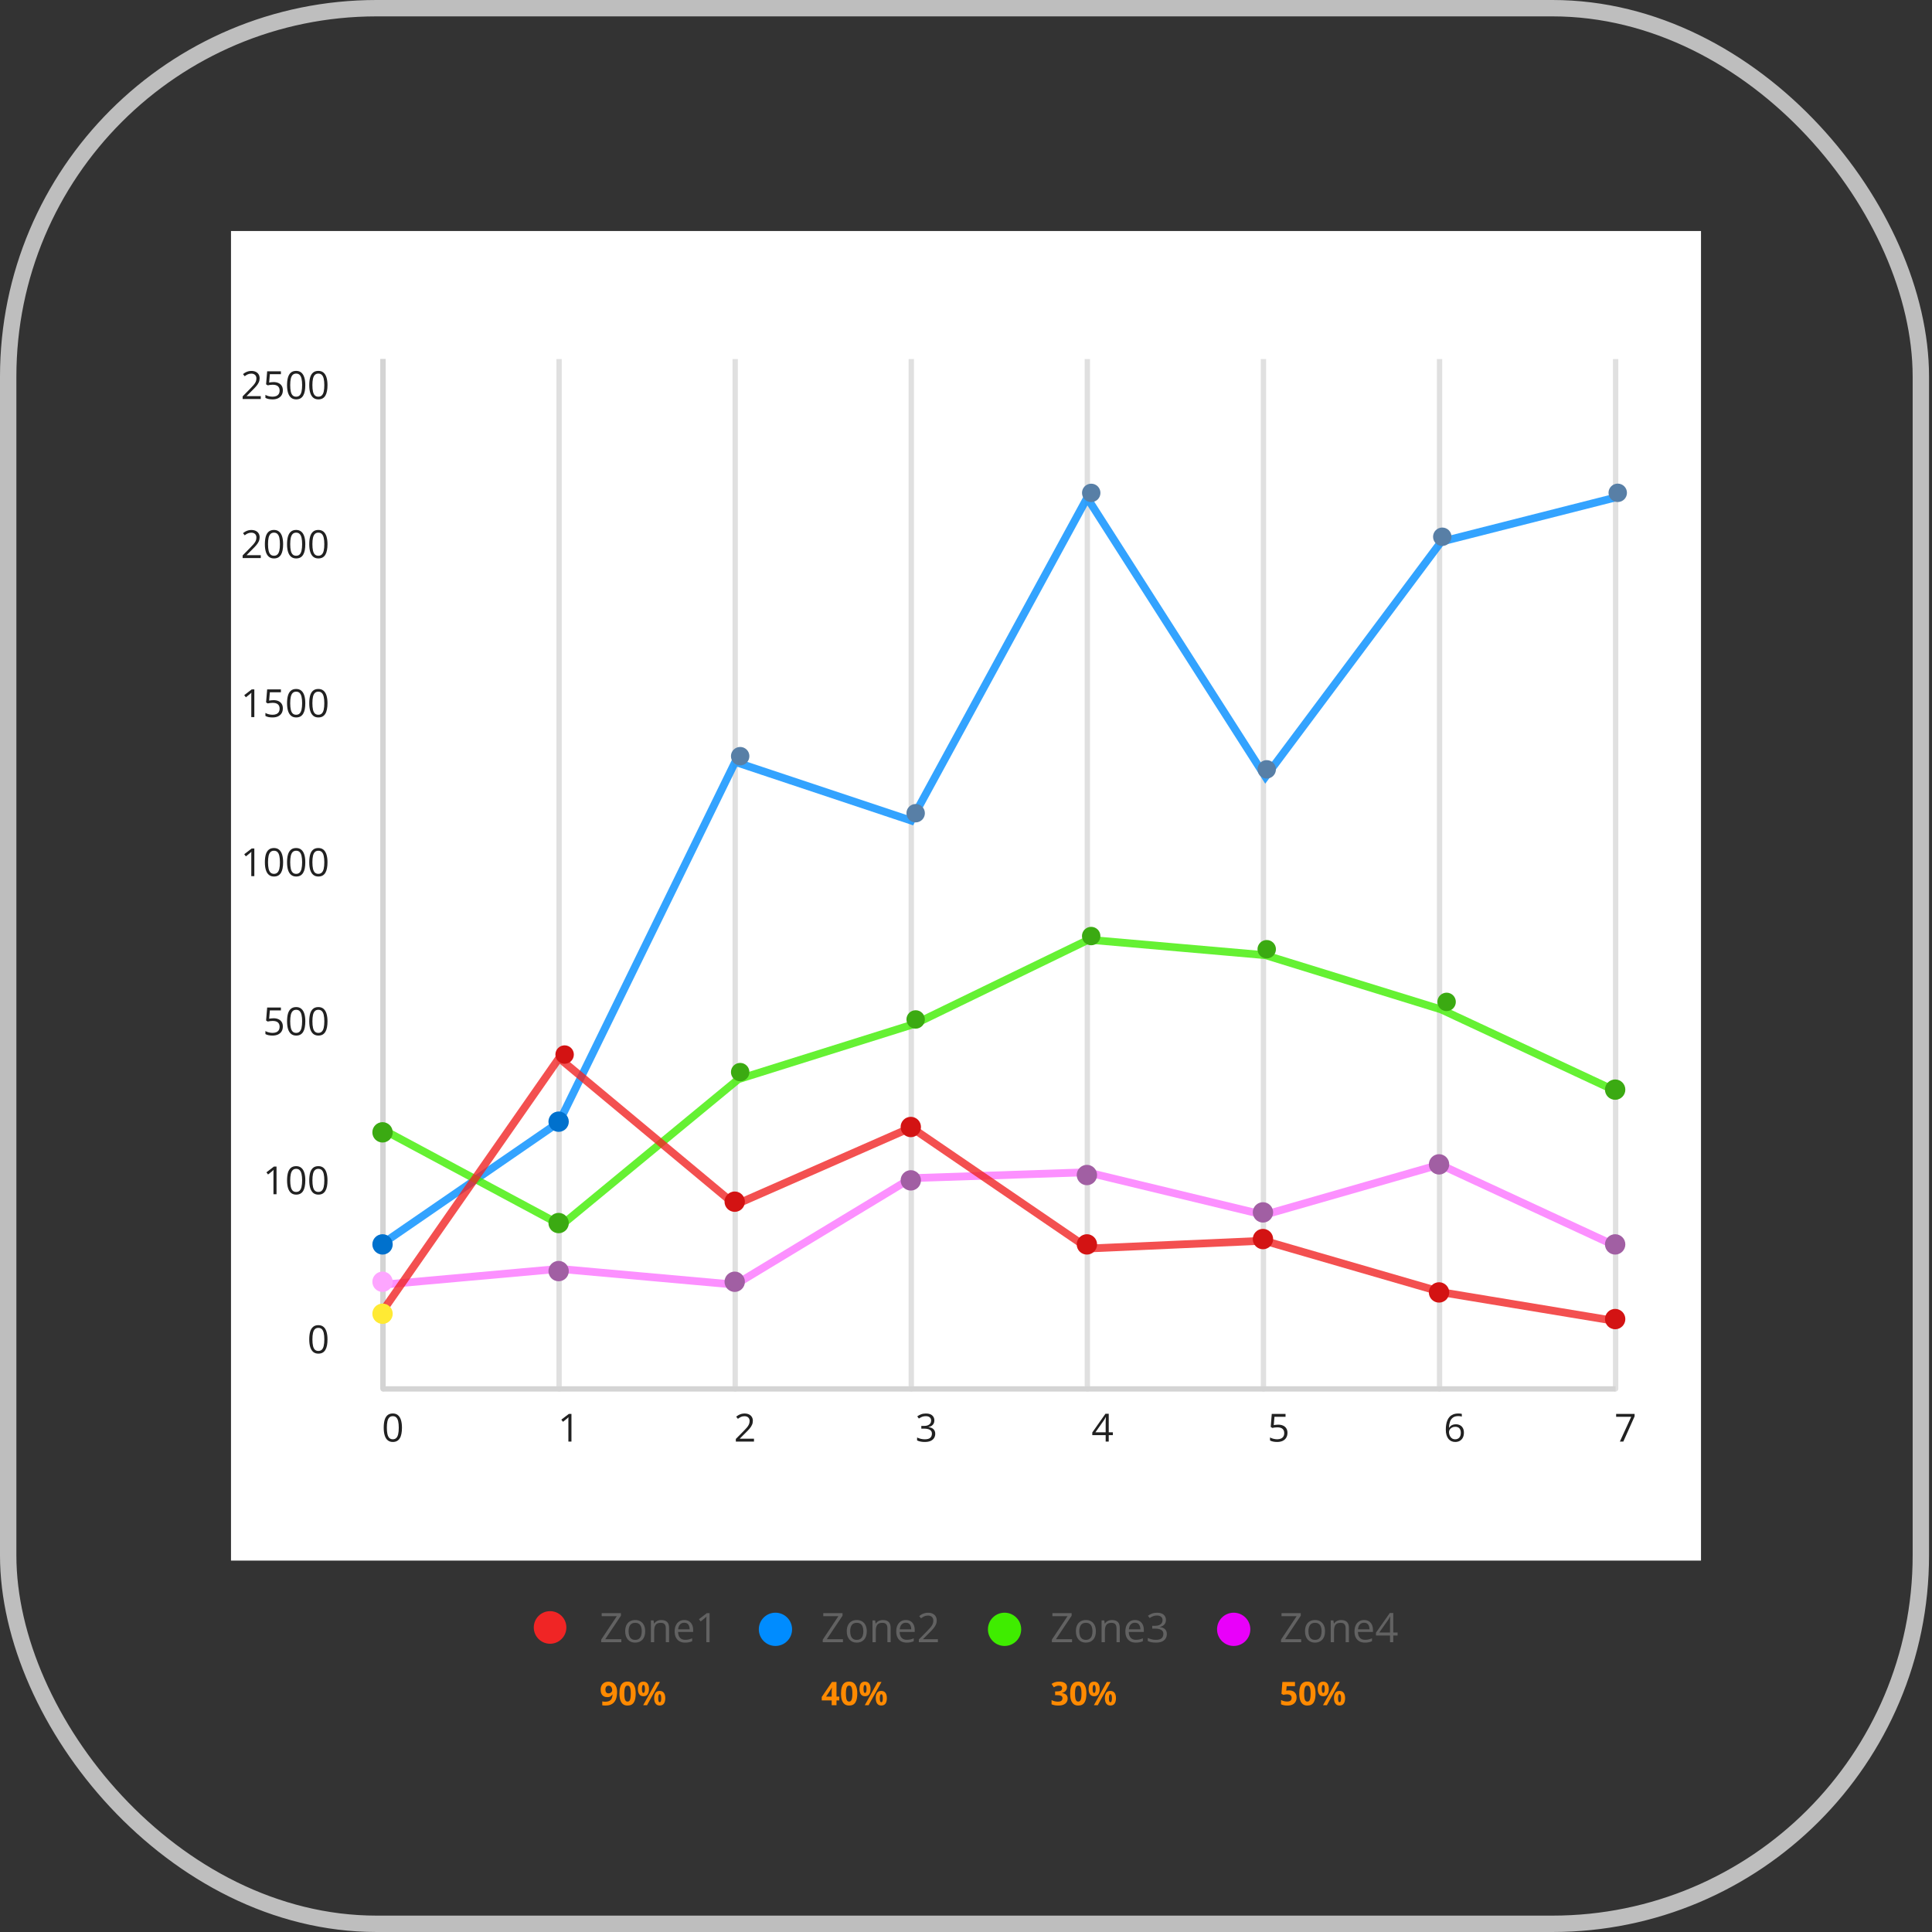 <svg width="92" height="92" viewBox="0 0 92 92" fill="none" xmlns="http://www.w3.org/2000/svg">
<rect x="0" y="0" width="92" height="92" fill="#333333" stroke="none"/>
<rect x="0.39" y="0.39" width="91.079" height="91.22" rx="17.542" stroke="#BEBEBE" stroke-width="0.78"/>
<g clip-path="url(#clip0_7626_138455)">
<rect width="70" height="63.313" transform="translate(11 11)" fill="white"/>
<path d="M18.238 17.098V66.138" stroke="#E0E0E0" stroke-width="0.254"/>
<path d="M26.496 66.138C26.496 66.208 26.553 66.265 26.623 66.265C26.693 66.265 26.75 66.208 26.75 66.138H26.496ZM26.623 17.098H26.496V66.138H26.623H26.75V17.098H26.623Z" fill="#E0E0E0"/>
<path d="M34.882 66.138C34.882 66.208 34.939 66.265 35.009 66.265C35.079 66.265 35.136 66.208 35.136 66.138H34.882ZM35.009 17.098H34.882V66.138H35.009H35.136V17.098H35.009Z" fill="#E0E0E0"/>
<path d="M43.267 66.138C43.267 66.208 43.323 66.265 43.394 66.265C43.464 66.265 43.521 66.208 43.521 66.138H43.267ZM43.394 17.098H43.267V66.138H43.394H43.521V17.098H43.394Z" fill="#E0E0E0"/>
<path d="M51.652 66.138C51.652 66.208 51.709 66.265 51.779 66.265C51.849 66.265 51.906 66.208 51.906 66.138H51.652ZM51.779 17.098H51.652V66.138H51.779H51.906V17.098H51.779Z" fill="#E0E0E0"/>
<path d="M60.037 66.138C60.037 66.208 60.094 66.265 60.164 66.265C60.234 66.265 60.291 66.208 60.291 66.138H60.037ZM60.164 17.098H60.037V66.138H60.164H60.291V17.098H60.164Z" fill="#E0E0E0"/>
<path d="M68.423 66.138C68.423 66.208 68.48 66.265 68.55 66.265C68.62 66.265 68.677 66.208 68.677 66.138H68.423ZM68.55 17.098H68.423V66.138H68.55H68.677V17.098H68.55Z" fill="#E0E0E0"/>
<path d="M76.808 66.138C76.808 66.208 76.864 66.265 76.935 66.265C77.005 66.265 77.062 66.208 77.062 66.138H76.808ZM76.935 17.098H76.808V66.138H76.935H77.062V17.098H76.935Z" fill="#E0E0E0"/>
<path d="M12.418 19H11.554V18.875L11.907 18.517C11.972 18.451 12.027 18.392 12.072 18.34C12.117 18.288 12.151 18.238 12.175 18.188C12.198 18.137 12.21 18.082 12.21 18.022C12.21 17.947 12.188 17.891 12.143 17.852C12.099 17.812 12.041 17.792 11.969 17.792C11.906 17.792 11.85 17.803 11.801 17.825C11.753 17.846 11.703 17.877 11.652 17.916L11.572 17.816C11.606 17.786 11.644 17.76 11.685 17.737C11.727 17.714 11.771 17.696 11.818 17.683C11.865 17.67 11.916 17.663 11.969 17.663C12.05 17.663 12.12 17.677 12.179 17.706C12.238 17.734 12.283 17.774 12.315 17.826C12.348 17.879 12.364 17.941 12.364 18.013C12.364 18.083 12.35 18.148 12.322 18.208C12.295 18.267 12.256 18.326 12.206 18.385C12.156 18.444 12.098 18.505 12.031 18.571L11.745 18.857V18.863H12.418V19ZM13.027 18.194C13.117 18.194 13.195 18.209 13.261 18.24C13.327 18.27 13.378 18.314 13.414 18.372C13.451 18.429 13.469 18.499 13.469 18.582C13.469 18.672 13.45 18.75 13.411 18.815C13.371 18.88 13.315 18.93 13.242 18.966C13.169 19.001 13.081 19.018 12.979 19.018C12.91 19.018 12.847 19.012 12.788 19C12.729 18.988 12.679 18.97 12.639 18.946V18.803C12.683 18.83 12.736 18.851 12.798 18.867C12.861 18.882 12.922 18.89 12.98 18.89C13.047 18.89 13.105 18.88 13.155 18.858C13.206 18.837 13.245 18.804 13.273 18.761C13.301 18.717 13.315 18.662 13.315 18.596C13.315 18.508 13.288 18.441 13.234 18.393C13.18 18.345 13.096 18.321 12.98 18.321C12.942 18.321 12.902 18.324 12.857 18.33C12.813 18.336 12.776 18.343 12.747 18.35L12.671 18.3L12.722 17.682H13.377V17.819H12.85L12.816 18.217C12.839 18.212 12.869 18.207 12.905 18.202C12.941 18.197 12.982 18.194 13.027 18.194ZM14.538 18.339C14.538 18.446 14.53 18.542 14.514 18.626C14.498 18.71 14.472 18.781 14.437 18.84C14.402 18.898 14.357 18.942 14.302 18.973C14.247 19.003 14.18 19.018 14.103 19.018C14.005 19.018 13.924 18.991 13.86 18.938C13.796 18.884 13.748 18.807 13.716 18.706C13.685 18.605 13.669 18.482 13.669 18.339C13.669 18.199 13.683 18.078 13.712 17.977C13.741 17.875 13.787 17.797 13.851 17.743C13.914 17.689 13.998 17.661 14.103 17.661C14.202 17.661 14.284 17.688 14.348 17.742C14.412 17.796 14.46 17.873 14.491 17.975C14.523 18.076 14.538 18.197 14.538 18.339ZM13.82 18.339C13.82 18.462 13.829 18.564 13.848 18.646C13.866 18.727 13.896 18.789 13.938 18.83C13.98 18.87 14.035 18.89 14.103 18.89C14.171 18.89 14.226 18.87 14.267 18.83C14.309 18.789 14.339 18.728 14.358 18.647C14.377 18.565 14.387 18.462 14.387 18.339C14.387 18.218 14.377 18.117 14.359 18.036C14.34 17.955 14.31 17.893 14.269 17.852C14.227 17.811 14.172 17.79 14.103 17.79C14.034 17.79 13.979 17.811 13.937 17.852C13.896 17.893 13.866 17.955 13.847 18.036C13.829 18.117 13.82 18.218 13.82 18.339ZM15.595 18.339C15.595 18.446 15.587 18.542 15.57 18.626C15.554 18.71 15.529 18.781 15.494 18.84C15.459 18.898 15.414 18.942 15.359 18.973C15.303 19.003 15.237 19.018 15.159 19.018C15.061 19.018 14.98 18.991 14.916 18.938C14.852 18.884 14.805 18.807 14.773 18.706C14.741 18.605 14.726 18.482 14.726 18.339C14.726 18.199 14.74 18.078 14.768 17.977C14.797 17.875 14.843 17.797 14.907 17.743C14.971 17.689 15.055 17.661 15.159 17.661C15.259 17.661 15.34 17.688 15.405 17.742C15.469 17.796 15.517 17.873 15.548 17.975C15.579 18.076 15.595 18.197 15.595 18.339ZM14.876 18.339C14.876 18.462 14.886 18.564 14.904 18.646C14.923 18.727 14.953 18.789 14.994 18.83C15.037 18.87 15.091 18.89 15.159 18.89C15.227 18.89 15.282 18.87 15.323 18.83C15.366 18.789 15.396 18.728 15.415 18.647C15.434 18.565 15.443 18.462 15.443 18.339C15.443 18.218 15.434 18.117 15.415 18.036C15.397 17.955 15.367 17.893 15.325 17.852C15.284 17.811 15.229 17.79 15.159 17.79C15.09 17.79 15.035 17.811 14.993 17.852C14.952 17.893 14.922 17.955 14.903 18.036C14.885 18.117 14.876 18.218 14.876 18.339Z" fill="#212121"/>
<path d="M12.418 26.574H11.554V26.449L11.907 26.091C11.972 26.025 12.027 25.966 12.072 25.914C12.117 25.863 12.151 25.812 12.175 25.762C12.198 25.712 12.21 25.656 12.21 25.596C12.21 25.522 12.188 25.465 12.143 25.426C12.099 25.386 12.041 25.366 11.969 25.366C11.906 25.366 11.85 25.377 11.801 25.399C11.753 25.42 11.703 25.451 11.652 25.491L11.572 25.39C11.606 25.36 11.644 25.334 11.685 25.311C11.727 25.288 11.771 25.27 11.818 25.257C11.865 25.244 11.916 25.237 11.969 25.237C12.05 25.237 12.12 25.252 12.179 25.28C12.238 25.308 12.283 25.348 12.315 25.401C12.348 25.453 12.364 25.515 12.364 25.587C12.364 25.657 12.35 25.722 12.322 25.782C12.295 25.841 12.256 25.901 12.206 25.959C12.156 26.018 12.098 26.08 12.031 26.145L11.745 26.431V26.437H12.418V26.574ZM13.482 25.913C13.482 26.02 13.474 26.116 13.457 26.2C13.441 26.284 13.416 26.355 13.381 26.414C13.346 26.472 13.301 26.517 13.246 26.547C13.19 26.577 13.124 26.592 13.046 26.592C12.948 26.592 12.867 26.566 12.803 26.512C12.739 26.459 12.691 26.381 12.66 26.28C12.628 26.179 12.613 26.056 12.613 25.913C12.613 25.773 12.627 25.652 12.655 25.551C12.684 25.45 12.73 25.372 12.794 25.318C12.858 25.263 12.942 25.235 13.046 25.235C13.146 25.235 13.227 25.263 13.291 25.317C13.356 25.37 13.404 25.448 13.435 25.549C13.466 25.65 13.482 25.772 13.482 25.913ZM12.763 25.913C12.763 26.036 12.773 26.138 12.791 26.22C12.81 26.302 12.84 26.363 12.881 26.404C12.923 26.444 12.978 26.464 13.046 26.464C13.114 26.464 13.169 26.444 13.21 26.404C13.252 26.364 13.283 26.303 13.302 26.221C13.321 26.139 13.33 26.037 13.33 25.913C13.33 25.793 13.321 25.692 13.302 25.61C13.284 25.529 13.254 25.468 13.212 25.427C13.171 25.385 13.116 25.364 13.046 25.364C12.977 25.364 12.922 25.385 12.88 25.427C12.839 25.468 12.809 25.529 12.79 25.61C12.772 25.692 12.763 25.793 12.763 25.913ZM14.538 25.913C14.538 26.02 14.53 26.116 14.514 26.2C14.498 26.284 14.472 26.355 14.437 26.414C14.402 26.472 14.357 26.517 14.302 26.547C14.247 26.577 14.18 26.592 14.103 26.592C14.005 26.592 13.924 26.566 13.86 26.512C13.796 26.459 13.748 26.381 13.716 26.28C13.685 26.179 13.669 26.056 13.669 25.913C13.669 25.773 13.683 25.652 13.712 25.551C13.741 25.45 13.787 25.372 13.851 25.318C13.914 25.263 13.998 25.235 14.103 25.235C14.202 25.235 14.284 25.263 14.348 25.317C14.412 25.37 14.46 25.448 14.491 25.549C14.523 25.65 14.538 25.772 14.538 25.913ZM13.82 25.913C13.82 26.036 13.829 26.138 13.848 26.22C13.866 26.302 13.896 26.363 13.938 26.404C13.98 26.444 14.035 26.464 14.103 26.464C14.171 26.464 14.226 26.444 14.267 26.404C14.309 26.364 14.339 26.303 14.358 26.221C14.377 26.139 14.387 26.037 14.387 25.913C14.387 25.793 14.377 25.692 14.359 25.61C14.34 25.529 14.31 25.468 14.269 25.427C14.227 25.385 14.172 25.364 14.103 25.364C14.034 25.364 13.979 25.385 13.937 25.427C13.896 25.468 13.866 25.529 13.847 25.61C13.829 25.692 13.82 25.793 13.82 25.913ZM15.595 25.913C15.595 26.02 15.587 26.116 15.57 26.2C15.554 26.284 15.529 26.355 15.494 26.414C15.459 26.472 15.414 26.517 15.359 26.547C15.303 26.577 15.237 26.592 15.159 26.592C15.061 26.592 14.98 26.566 14.916 26.512C14.852 26.459 14.805 26.381 14.773 26.28C14.741 26.179 14.726 26.056 14.726 25.913C14.726 25.773 14.74 25.652 14.768 25.551C14.797 25.45 14.843 25.372 14.907 25.318C14.971 25.263 15.055 25.235 15.159 25.235C15.259 25.235 15.34 25.263 15.405 25.317C15.469 25.37 15.517 25.448 15.548 25.549C15.579 25.65 15.595 25.772 15.595 25.913ZM14.876 25.913C14.876 26.036 14.886 26.138 14.904 26.22C14.923 26.302 14.953 26.363 14.994 26.404C15.037 26.444 15.091 26.464 15.159 26.464C15.227 26.464 15.282 26.444 15.323 26.404C15.366 26.364 15.396 26.303 15.415 26.221C15.434 26.139 15.443 26.037 15.443 25.913C15.443 25.793 15.434 25.692 15.415 25.61C15.397 25.529 15.367 25.468 15.325 25.427C15.284 25.385 15.229 25.364 15.159 25.364C15.09 25.364 15.035 25.385 14.993 25.427C14.952 25.468 14.922 25.529 14.903 25.61C14.885 25.692 14.876 25.793 14.876 25.913Z" fill="#212121"/>
<path d="M12.111 34.147H11.966V33.213C11.966 33.177 11.966 33.147 11.966 33.121C11.966 33.096 11.967 33.072 11.967 33.051C11.969 33.03 11.97 33.008 11.972 32.985C11.953 33.005 11.936 33.021 11.919 33.035C11.903 33.048 11.883 33.065 11.859 33.085L11.709 33.205L11.63 33.103L11.987 32.828H12.111V34.147ZM13.027 33.341C13.117 33.341 13.195 33.356 13.261 33.386C13.327 33.417 13.378 33.461 13.414 33.518C13.451 33.576 13.469 33.646 13.469 33.728C13.469 33.818 13.45 33.896 13.411 33.962C13.371 34.027 13.315 34.077 13.242 34.112C13.169 34.147 13.081 34.164 12.979 34.164C12.91 34.164 12.847 34.158 12.788 34.147C12.729 34.135 12.679 34.116 12.639 34.092V33.95C12.683 33.976 12.736 33.997 12.798 34.013C12.861 34.029 12.922 34.036 12.98 34.036C13.047 34.036 13.105 34.026 13.155 34.005C13.206 33.983 13.245 33.951 13.273 33.908C13.301 33.864 13.315 33.809 13.315 33.743C13.315 33.655 13.288 33.587 13.234 33.54C13.18 33.492 13.096 33.468 12.98 33.468C12.942 33.468 12.902 33.471 12.857 33.477C12.813 33.483 12.776 33.489 12.747 33.496L12.671 33.447L12.722 32.828H13.377V32.966H12.85L12.816 33.363C12.839 33.358 12.869 33.353 12.905 33.349C12.941 33.343 12.982 33.341 13.027 33.341ZM14.538 33.486C14.538 33.593 14.53 33.688 14.514 33.772C14.498 33.856 14.472 33.928 14.437 33.986C14.402 34.044 14.357 34.089 14.302 34.119C14.247 34.15 14.18 34.164 14.103 34.164C14.005 34.164 13.924 34.138 13.86 34.084C13.796 34.031 13.748 33.954 13.716 33.853C13.685 33.751 13.669 33.629 13.669 33.486C13.669 33.345 13.683 33.224 13.712 33.123C13.741 33.022 13.787 32.944 13.851 32.89C13.914 32.835 13.998 32.808 14.103 32.808C14.202 32.808 14.284 32.835 14.348 32.889C14.412 32.942 14.46 33.02 14.491 33.121C14.523 33.222 14.538 33.344 14.538 33.486ZM13.82 33.486C13.82 33.608 13.829 33.711 13.848 33.792C13.866 33.874 13.896 33.935 13.938 33.976C13.98 34.016 14.035 34.036 14.103 34.036C14.171 34.036 14.226 34.016 14.267 33.976C14.309 33.936 14.339 33.875 14.358 33.793C14.377 33.711 14.387 33.609 14.387 33.486C14.387 33.365 14.377 33.264 14.359 33.183C14.34 33.101 14.31 33.04 14.269 32.999C14.227 32.957 14.172 32.937 14.103 32.937C14.034 32.937 13.979 32.957 13.937 32.999C13.896 33.04 13.866 33.101 13.847 33.183C13.829 33.264 13.82 33.365 13.82 33.486ZM15.595 33.486C15.595 33.593 15.587 33.688 15.57 33.772C15.554 33.856 15.529 33.928 15.494 33.986C15.459 34.044 15.414 34.089 15.359 34.119C15.303 34.15 15.237 34.164 15.159 34.164C15.061 34.164 14.98 34.138 14.916 34.084C14.852 34.031 14.805 33.954 14.773 33.853C14.741 33.751 14.726 33.629 14.726 33.486C14.726 33.345 14.74 33.224 14.768 33.123C14.797 33.022 14.843 32.944 14.907 32.89C14.971 32.835 15.055 32.808 15.159 32.808C15.259 32.808 15.34 32.835 15.405 32.889C15.469 32.942 15.517 33.02 15.548 33.121C15.579 33.222 15.595 33.344 15.595 33.486ZM14.876 33.486C14.876 33.608 14.886 33.711 14.904 33.792C14.923 33.874 14.953 33.935 14.994 33.976C15.037 34.016 15.091 34.036 15.159 34.036C15.227 34.036 15.282 34.016 15.323 33.976C15.366 33.936 15.396 33.875 15.415 33.793C15.434 33.711 15.443 33.609 15.443 33.486C15.443 33.365 15.434 33.264 15.415 33.183C15.397 33.101 15.367 33.04 15.325 32.999C15.284 32.957 15.229 32.937 15.159 32.937C15.09 32.937 15.035 32.957 14.993 32.999C14.952 33.04 14.922 33.101 14.903 33.183C14.885 33.264 14.876 33.365 14.876 33.486Z" fill="#212121"/>
<path d="M12.111 41.721H11.966V40.787C11.966 40.751 11.966 40.721 11.966 40.696C11.966 40.67 11.967 40.647 11.967 40.625C11.969 40.604 11.97 40.582 11.972 40.56C11.953 40.579 11.936 40.595 11.919 40.609C11.903 40.622 11.883 40.639 11.859 40.659L11.709 40.78L11.63 40.678L11.987 40.403H12.111V41.721ZM13.482 41.06C13.482 41.167 13.474 41.263 13.457 41.347C13.441 41.431 13.416 41.502 13.381 41.56C13.346 41.618 13.301 41.663 13.246 41.694C13.19 41.724 13.124 41.739 13.046 41.739C12.948 41.739 12.867 41.712 12.803 41.658C12.739 41.605 12.691 41.528 12.66 41.427C12.628 41.325 12.613 41.203 12.613 41.06C12.613 40.919 12.627 40.798 12.655 40.697C12.684 40.596 12.73 40.518 12.794 40.464C12.858 40.409 12.942 40.382 13.046 40.382C13.146 40.382 13.227 40.409 13.291 40.463C13.356 40.517 13.404 40.594 13.435 40.696C13.466 40.797 13.482 40.918 13.482 41.06ZM12.763 41.06C12.763 41.182 12.773 41.285 12.791 41.366C12.81 41.448 12.84 41.51 12.881 41.55C12.923 41.591 12.978 41.611 13.046 41.611C13.114 41.611 13.169 41.591 13.21 41.55C13.252 41.51 13.283 41.449 13.302 41.367C13.321 41.286 13.33 41.183 13.33 41.06C13.33 40.939 13.321 40.838 13.302 40.757C13.284 40.675 13.254 40.614 13.212 40.573C13.171 40.532 13.116 40.511 13.046 40.511C12.977 40.511 12.922 40.532 12.88 40.573C12.839 40.614 12.809 40.675 12.79 40.757C12.772 40.838 12.763 40.939 12.763 41.06ZM14.538 41.06C14.538 41.167 14.53 41.263 14.514 41.347C14.498 41.431 14.472 41.502 14.437 41.56C14.402 41.618 14.357 41.663 14.302 41.694C14.247 41.724 14.18 41.739 14.103 41.739C14.005 41.739 13.924 41.712 13.86 41.658C13.796 41.605 13.748 41.528 13.716 41.427C13.685 41.325 13.669 41.203 13.669 41.06C13.669 40.919 13.683 40.798 13.712 40.697C13.741 40.596 13.787 40.518 13.851 40.464C13.914 40.409 13.998 40.382 14.103 40.382C14.202 40.382 14.284 40.409 14.348 40.463C14.412 40.517 14.46 40.594 14.491 40.696C14.523 40.797 14.538 40.918 14.538 41.06ZM13.82 41.06C13.82 41.182 13.829 41.285 13.848 41.366C13.866 41.448 13.896 41.51 13.938 41.55C13.98 41.591 14.035 41.611 14.103 41.611C14.171 41.611 14.226 41.591 14.267 41.55C14.309 41.51 14.339 41.449 14.358 41.367C14.377 41.286 14.387 41.183 14.387 41.06C14.387 40.939 14.377 40.838 14.359 40.757C14.34 40.675 14.31 40.614 14.269 40.573C14.227 40.532 14.172 40.511 14.103 40.511C14.034 40.511 13.979 40.532 13.937 40.573C13.896 40.614 13.866 40.675 13.847 40.757C13.829 40.838 13.82 40.939 13.82 41.06ZM15.595 41.06C15.595 41.167 15.587 41.263 15.57 41.347C15.554 41.431 15.529 41.502 15.494 41.56C15.459 41.618 15.414 41.663 15.359 41.694C15.303 41.724 15.237 41.739 15.159 41.739C15.061 41.739 14.98 41.712 14.916 41.658C14.852 41.605 14.805 41.528 14.773 41.427C14.741 41.325 14.726 41.203 14.726 41.06C14.726 40.919 14.74 40.798 14.768 40.697C14.797 40.596 14.843 40.518 14.907 40.464C14.971 40.409 15.055 40.382 15.159 40.382C15.259 40.382 15.34 40.409 15.405 40.463C15.469 40.517 15.517 40.594 15.548 40.696C15.579 40.797 15.595 40.918 15.595 41.06ZM14.876 41.06C14.876 41.182 14.886 41.285 14.904 41.366C14.923 41.448 14.953 41.51 14.994 41.55C15.037 41.591 15.091 41.611 15.159 41.611C15.227 41.611 15.282 41.591 15.323 41.55C15.366 41.51 15.396 41.449 15.415 41.367C15.434 41.286 15.443 41.183 15.443 41.06C15.443 40.939 15.434 40.838 15.415 40.757C15.397 40.675 15.367 40.614 15.325 40.573C15.284 40.532 15.229 40.511 15.159 40.511C15.09 40.511 15.035 40.532 14.993 40.573C14.952 40.614 14.922 40.675 14.903 40.757C14.885 40.838 14.876 40.939 14.876 41.06Z" fill="#212121"/>
<path d="M13.028 48.489C13.117 48.489 13.195 48.504 13.261 48.535C13.327 48.565 13.378 48.609 13.414 48.667C13.451 48.724 13.469 48.794 13.469 48.877C13.469 48.967 13.45 49.045 13.411 49.11C13.372 49.175 13.316 49.225 13.242 49.261C13.169 49.295 13.081 49.313 12.979 49.313C12.911 49.313 12.847 49.307 12.788 49.295C12.729 49.283 12.679 49.265 12.639 49.241V49.098C12.683 49.125 12.736 49.146 12.799 49.161C12.861 49.177 12.922 49.185 12.981 49.185C13.047 49.185 13.106 49.174 13.156 49.153C13.206 49.132 13.245 49.099 13.273 49.056C13.301 49.012 13.315 48.957 13.315 48.891C13.315 48.803 13.288 48.736 13.234 48.688C13.181 48.64 13.096 48.616 12.98 48.616C12.943 48.616 12.902 48.619 12.857 48.625C12.813 48.631 12.776 48.638 12.747 48.645L12.672 48.595L12.722 47.977H13.377V48.114H12.85L12.817 48.511C12.84 48.507 12.869 48.502 12.905 48.497C12.941 48.492 12.982 48.489 13.028 48.489ZM14.539 48.634C14.539 48.741 14.53 48.837 14.514 48.921C14.498 49.005 14.473 49.076 14.438 49.135C14.403 49.193 14.358 49.237 14.302 49.268C14.247 49.298 14.181 49.313 14.103 49.313C14.005 49.313 13.924 49.286 13.86 49.233C13.796 49.179 13.748 49.102 13.716 49.001C13.685 48.9 13.67 48.777 13.67 48.634C13.67 48.493 13.684 48.373 13.712 48.272C13.741 48.17 13.787 48.092 13.851 48.038C13.915 47.984 13.999 47.956 14.103 47.956C14.202 47.956 14.284 47.983 14.348 48.037C14.413 48.091 14.46 48.168 14.492 48.27C14.523 48.371 14.539 48.492 14.539 48.634ZM13.82 48.634C13.82 48.757 13.829 48.859 13.848 48.941C13.867 49.022 13.897 49.084 13.938 49.124C13.98 49.165 14.035 49.185 14.103 49.185C14.171 49.185 14.226 49.165 14.267 49.124C14.309 49.084 14.34 49.023 14.358 48.941C14.377 48.86 14.387 48.757 14.387 48.634C14.387 48.513 14.378 48.412 14.359 48.331C14.341 48.249 14.31 48.188 14.269 48.147C14.228 48.106 14.172 48.085 14.103 48.085C14.034 48.085 13.979 48.106 13.937 48.147C13.896 48.188 13.866 48.249 13.847 48.331C13.829 48.412 13.82 48.513 13.82 48.634ZM15.595 48.634C15.595 48.741 15.587 48.837 15.571 48.921C15.555 49.005 15.529 49.076 15.494 49.135C15.459 49.193 15.414 49.237 15.359 49.268C15.304 49.298 15.237 49.313 15.16 49.313C15.062 49.313 14.981 49.286 14.916 49.233C14.853 49.179 14.805 49.102 14.773 49.001C14.742 48.9 14.726 48.777 14.726 48.634C14.726 48.493 14.74 48.373 14.768 48.272C14.797 48.17 14.844 48.092 14.907 48.038C14.971 47.984 15.055 47.956 15.16 47.956C15.259 47.956 15.341 47.983 15.405 48.037C15.469 48.091 15.517 48.168 15.548 48.27C15.579 48.371 15.595 48.492 15.595 48.634ZM14.877 48.634C14.877 48.757 14.886 48.859 14.905 48.941C14.923 49.022 14.953 49.084 14.995 49.124C15.037 49.165 15.092 49.185 15.16 49.185C15.228 49.185 15.282 49.165 15.324 49.124C15.366 49.084 15.396 49.023 15.415 48.941C15.434 48.86 15.444 48.757 15.444 48.634C15.444 48.513 15.434 48.412 15.416 48.331C15.397 48.249 15.367 48.188 15.326 48.147C15.284 48.106 15.229 48.085 15.16 48.085C15.091 48.085 15.035 48.106 14.994 48.147C14.952 48.188 14.922 48.249 14.904 48.331C14.886 48.412 14.877 48.513 14.877 48.634Z" fill="#212121"/>
<path d="M13.168 56.869H13.022V55.935C13.022 55.9 13.022 55.869 13.022 55.844C13.023 55.818 13.024 55.795 13.024 55.774C13.025 55.752 13.027 55.73 13.029 55.708C13.01 55.727 12.992 55.744 12.976 55.758C12.96 55.771 12.94 55.787 12.916 55.807L12.765 55.928L12.687 55.826L13.044 55.551H13.168V56.869ZM14.539 56.208C14.539 56.315 14.53 56.411 14.514 56.495C14.498 56.579 14.473 56.65 14.438 56.709C14.403 56.767 14.358 56.811 14.302 56.842C14.247 56.872 14.181 56.887 14.103 56.887C14.005 56.887 13.924 56.86 13.86 56.807C13.796 56.754 13.748 56.676 13.716 56.575C13.685 56.474 13.67 56.351 13.67 56.208C13.67 56.068 13.684 55.947 13.712 55.846C13.741 55.744 13.787 55.667 13.851 55.612C13.915 55.558 13.999 55.531 14.103 55.531C14.202 55.531 14.284 55.557 14.348 55.612C14.413 55.665 14.46 55.743 14.492 55.844C14.523 55.945 14.539 56.066 14.539 56.208ZM13.82 56.208C13.82 56.331 13.829 56.433 13.848 56.515C13.867 56.597 13.897 56.658 13.938 56.699C13.98 56.739 14.035 56.759 14.103 56.759C14.171 56.759 14.226 56.739 14.267 56.699C14.309 56.658 14.34 56.597 14.358 56.516C14.377 56.434 14.387 56.332 14.387 56.208C14.387 56.088 14.378 55.987 14.359 55.906C14.341 55.824 14.31 55.762 14.269 55.722C14.228 55.68 14.172 55.659 14.103 55.659C14.034 55.659 13.979 55.68 13.937 55.722C13.896 55.762 13.866 55.824 13.847 55.906C13.829 55.987 13.82 56.088 13.82 56.208ZM15.595 56.208C15.595 56.315 15.587 56.411 15.571 56.495C15.555 56.579 15.529 56.65 15.494 56.709C15.459 56.767 15.414 56.811 15.359 56.842C15.304 56.872 15.237 56.887 15.16 56.887C15.062 56.887 14.981 56.86 14.916 56.807C14.853 56.754 14.805 56.676 14.773 56.575C14.742 56.474 14.726 56.351 14.726 56.208C14.726 56.068 14.74 55.947 14.768 55.846C14.797 55.744 14.844 55.667 14.907 55.612C14.971 55.558 15.055 55.531 15.16 55.531C15.259 55.531 15.341 55.557 15.405 55.612C15.469 55.665 15.517 55.743 15.548 55.844C15.579 55.945 15.595 56.066 15.595 56.208ZM14.877 56.208C14.877 56.331 14.886 56.433 14.905 56.515C14.923 56.597 14.953 56.658 14.995 56.699C15.037 56.739 15.092 56.759 15.16 56.759C15.228 56.759 15.282 56.739 15.324 56.699C15.366 56.658 15.396 56.597 15.415 56.516C15.434 56.434 15.444 56.332 15.444 56.208C15.444 56.088 15.434 55.987 15.416 55.906C15.397 55.824 15.367 55.762 15.326 55.722C15.284 55.68 15.229 55.659 15.16 55.659C15.091 55.659 15.035 55.68 14.994 55.722C14.952 55.762 14.922 55.824 14.904 55.906C14.886 55.987 14.877 56.088 14.877 56.208Z" fill="#212121"/>
<path d="M15.595 63.781C15.595 63.888 15.587 63.983 15.571 64.067C15.555 64.151 15.529 64.223 15.494 64.281C15.459 64.339 15.414 64.384 15.359 64.414C15.304 64.444 15.237 64.459 15.16 64.459C15.062 64.459 14.981 64.433 14.916 64.379C14.853 64.326 14.805 64.249 14.773 64.147C14.742 64.046 14.726 63.924 14.726 63.781C14.726 63.64 14.74 63.519 14.768 63.418C14.797 63.317 14.844 63.239 14.907 63.185C14.971 63.13 15.055 63.103 15.16 63.103C15.259 63.103 15.341 63.13 15.405 63.184C15.469 63.237 15.517 63.315 15.548 63.416C15.579 63.517 15.595 63.639 15.595 63.781ZM14.877 63.781C14.877 63.903 14.886 64.005 14.905 64.087C14.923 64.169 14.953 64.23 14.995 64.271C15.037 64.311 15.092 64.331 15.16 64.331C15.228 64.331 15.282 64.311 15.324 64.271C15.366 64.231 15.396 64.17 15.415 64.088C15.434 64.006 15.444 63.904 15.444 63.781C15.444 63.66 15.434 63.559 15.416 63.478C15.397 63.396 15.367 63.335 15.326 63.294C15.284 63.252 15.229 63.232 15.16 63.232C15.091 63.232 15.035 63.252 14.994 63.294C14.952 63.335 14.922 63.396 14.904 63.478C14.886 63.559 14.877 63.66 14.877 63.781Z" fill="#212121"/>
<path d="M27.212 68.647H27.066V67.713C27.066 67.677 27.066 67.647 27.066 67.621C27.066 67.596 27.067 67.572 27.067 67.551C27.069 67.53 27.07 67.508 27.072 67.485C27.053 67.505 27.036 67.521 27.02 67.535C27.003 67.548 26.983 67.565 26.959 67.585L26.809 67.705L26.73 67.603L27.087 67.329H27.212V68.647Z" fill="#212121"/>
<path d="M19.141 67.986C19.141 68.093 19.133 68.188 19.116 68.272C19.1 68.356 19.075 68.428 19.04 68.486C19.005 68.544 18.96 68.589 18.904 68.619C18.849 68.65 18.783 68.665 18.705 68.665C18.607 68.665 18.526 68.638 18.462 68.584C18.398 68.531 18.35 68.454 18.319 68.353C18.287 68.251 18.272 68.129 18.272 67.986C18.272 67.845 18.286 67.724 18.314 67.623C18.343 67.522 18.389 67.444 18.453 67.39C18.517 67.335 18.601 67.308 18.705 67.308C18.804 67.308 18.886 67.335 18.95 67.389C19.015 67.442 19.062 67.52 19.094 67.621C19.125 67.722 19.141 67.844 19.141 67.986ZM18.422 67.986C18.422 68.108 18.431 68.21 18.45 68.292C18.469 68.374 18.499 68.435 18.54 68.476C18.582 68.516 18.637 68.537 18.705 68.537C18.773 68.537 18.828 68.516 18.869 68.476C18.911 68.436 18.942 68.375 18.96 68.293C18.98 68.211 18.989 68.109 18.989 67.986C18.989 67.865 18.98 67.764 18.961 67.683C18.943 67.601 18.913 67.54 18.871 67.499C18.83 67.457 18.774 67.437 18.705 67.437C18.636 67.437 18.581 67.457 18.539 67.499C18.498 67.54 18.468 67.601 18.449 67.683C18.431 67.764 18.422 67.865 18.422 67.986Z" fill="#212121"/>
<path d="M35.904 68.647H35.04V68.521L35.393 68.163C35.458 68.097 35.513 68.038 35.558 67.987C35.603 67.935 35.637 67.884 35.66 67.834C35.684 67.784 35.696 67.728 35.696 67.668C35.696 67.594 35.673 67.537 35.629 67.498C35.585 67.458 35.527 67.439 35.455 67.439C35.392 67.439 35.336 67.449 35.287 67.471C35.239 67.493 35.189 67.523 35.138 67.563L35.057 67.462C35.092 67.433 35.13 67.406 35.171 67.383C35.212 67.361 35.257 67.343 35.304 67.329C35.351 67.316 35.401 67.31 35.455 67.31C35.536 67.31 35.606 67.324 35.665 67.352C35.724 67.38 35.769 67.421 35.801 67.473C35.834 67.525 35.85 67.587 35.85 67.659C35.85 67.729 35.836 67.794 35.808 67.854C35.781 67.914 35.742 67.973 35.692 68.032C35.642 68.09 35.584 68.152 35.517 68.217L35.23 68.503V68.51H35.904V68.647Z" fill="#212121"/>
<path d="M44.494 67.636C44.494 67.695 44.483 67.746 44.46 67.789C44.437 67.832 44.405 67.868 44.364 67.896C44.323 67.923 44.275 67.942 44.22 67.952V67.96C44.325 67.973 44.403 68.006 44.455 68.061C44.508 68.115 44.535 68.186 44.535 68.273C44.535 68.35 44.517 68.417 44.48 68.476C44.445 68.535 44.39 68.581 44.316 68.615C44.243 68.648 44.149 68.665 44.034 68.665C43.965 68.665 43.9 68.659 43.84 68.647C43.782 68.637 43.725 68.618 43.671 68.592V68.452C43.726 68.479 43.785 68.5 43.849 68.516C43.914 68.531 43.976 68.538 44.036 68.538C44.156 68.538 44.243 68.515 44.297 68.467C44.35 68.419 44.377 68.353 44.377 68.271C44.377 68.213 44.362 68.168 44.332 68.133C44.302 68.097 44.26 68.071 44.204 68.055C44.148 68.038 44.082 68.03 44.004 68.03H43.872V67.902H44.004C44.076 67.902 44.137 67.891 44.187 67.87C44.236 67.849 44.274 67.82 44.3 67.782C44.327 67.743 44.34 67.698 44.34 67.646C44.34 67.579 44.318 67.528 44.273 67.492C44.229 67.455 44.168 67.437 44.092 67.437C44.045 67.437 44.002 67.442 43.964 67.451C43.925 67.461 43.889 67.474 43.856 67.491C43.822 67.508 43.788 67.527 43.755 67.549L43.679 67.447C43.727 67.409 43.786 67.377 43.855 67.35C43.924 67.323 44.002 67.31 44.09 67.31C44.225 67.31 44.326 67.34 44.393 67.402C44.46 67.463 44.494 67.541 44.494 67.636Z" fill="#212121"/>
<path d="M52.994 68.341H52.797V68.647H52.651V68.341H52.013V68.215L52.641 67.321H52.797V68.206H52.994V68.341ZM52.651 68.206V67.775C52.651 67.742 52.651 67.712 52.652 67.686C52.652 67.659 52.653 67.633 52.654 67.611C52.656 67.587 52.656 67.565 52.657 67.544C52.658 67.523 52.659 67.502 52.66 67.482H52.653C52.641 67.506 52.628 67.531 52.613 67.558C52.598 67.585 52.584 67.609 52.569 67.63L52.162 68.206H52.651Z" fill="#212121"/>
<path d="M60.866 67.841C60.956 67.841 61.033 67.856 61.099 67.886C61.166 67.917 61.217 67.96 61.253 68.018C61.289 68.076 61.308 68.146 61.308 68.228C61.308 68.318 61.288 68.396 61.249 68.462C61.21 68.527 61.154 68.577 61.081 68.612C61.007 68.647 60.919 68.665 60.817 68.665C60.749 68.665 60.685 68.659 60.626 68.647C60.567 68.635 60.518 68.616 60.477 68.592V68.45C60.521 68.476 60.575 68.497 60.637 68.513C60.7 68.529 60.76 68.537 60.819 68.537C60.886 68.537 60.944 68.526 60.994 68.505C61.044 68.483 61.084 68.451 61.111 68.408C61.139 68.364 61.154 68.309 61.154 68.243C61.154 68.155 61.127 68.087 61.072 68.04C61.019 67.992 60.934 67.968 60.818 67.968C60.781 67.968 60.74 67.971 60.696 67.977C60.651 67.983 60.614 67.989 60.586 67.996L60.51 67.947L60.56 67.329H61.216V67.466H60.688L60.655 67.863C60.678 67.858 60.707 67.853 60.743 67.849C60.779 67.843 60.82 67.841 60.866 67.841Z" fill="#212121"/>
<path d="M68.848 68.083C68.848 68.004 68.853 67.926 68.864 67.85C68.875 67.775 68.894 67.704 68.921 67.639C68.947 67.574 68.983 67.517 69.029 67.467C69.075 67.418 69.132 67.38 69.199 67.352C69.268 67.324 69.35 67.31 69.445 67.31C69.472 67.31 69.502 67.311 69.533 67.314C69.564 67.317 69.59 67.321 69.61 67.327V67.456C69.588 67.448 69.563 67.442 69.534 67.439C69.506 67.435 69.477 67.433 69.448 67.433C69.336 67.433 69.248 67.457 69.184 67.506C69.12 67.555 69.074 67.621 69.046 67.704C69.018 67.787 69.002 67.881 68.997 67.985H69.007C69.026 67.955 69.05 67.928 69.079 67.904C69.107 67.879 69.142 67.859 69.183 67.845C69.225 67.831 69.273 67.823 69.327 67.823C69.404 67.823 69.471 67.839 69.528 67.87C69.586 67.902 69.631 67.947 69.662 68.006C69.694 68.066 69.71 68.138 69.71 68.223C69.71 68.314 69.693 68.392 69.659 68.458C69.626 68.524 69.577 68.575 69.515 68.611C69.453 68.647 69.379 68.665 69.293 68.665C69.229 68.665 69.17 68.652 69.115 68.628C69.061 68.603 69.014 68.566 68.974 68.518C68.934 68.469 68.903 68.409 68.881 68.336C68.859 68.264 68.848 68.179 68.848 68.083ZM69.291 68.538C69.373 68.538 69.439 68.512 69.488 68.46C69.537 68.408 69.562 68.329 69.562 68.223C69.562 68.136 69.54 68.068 69.496 68.017C69.452 67.967 69.386 67.942 69.298 67.942C69.237 67.942 69.185 67.954 69.141 67.979C69.096 68.004 69.062 68.035 69.037 68.073C69.013 68.111 69 68.15 69 68.189C69 68.228 69.006 68.269 69.017 68.309C69.029 68.35 69.047 68.388 69.071 68.423C69.095 68.458 69.126 68.486 69.162 68.507C69.199 68.528 69.242 68.538 69.291 68.538Z" fill="#212121"/>
<path d="M77.136 68.647L77.677 67.466H76.959V67.329H77.838V67.444L77.301 68.647H77.136Z" fill="#212121"/>
<path d="M18.111 66.138C18.111 66.208 18.168 66.265 18.238 66.265C18.308 66.265 18.365 66.208 18.365 66.138H18.111ZM18.238 17.098H18.111V66.138H18.238H18.365V17.098H18.238Z" fill="#D4D4D4"/>
<path d="M18.238 66.139H76.934" stroke="#D4D4D4" stroke-width="0.254"/>
<path opacity="0.8" d="M18.238 59.206L26.623 53.434L35.009 36.283L43.394 39.078L51.77 23.705L60.261 36.995L68.628 25.797L76.873 23.705" stroke="#008CFF" stroke-width="0.369"/>
<path opacity="0.8" d="M18.238 53.792L26.729 58.345L35.158 51.393L43.587 48.747L51.832 44.748L60.261 45.486L68.628 48.071L76.934 51.947" stroke="#3FED00" stroke-width="0.369"/>
<path d="M18.238 61.175L26.623 60.422L35.009 61.175L43.394 56.103L51.77 55.822L60.199 57.853L68.567 55.453L76.934 59.329" stroke="#FC90FF" stroke-width="0.369"/>
<path opacity="0.8" d="M18.238 62.405L26.623 50.385L35.009 57.372L43.394 53.688L51.832 59.452L60.199 59.082L68.69 61.543L76.873 62.897" stroke="#F02525" stroke-width="0.369"/>
<circle cx="77.035" cy="23.468" r="0.439" fill="#587FA6"/>
</g>
<circle cx="26.887" cy="50.217" r="0.439" fill="#D31313"/>
<circle cx="26.601" cy="53.413" r="0.485" fill="#0071CD"/>
<circle cx="26.601" cy="58.241" r="0.485" fill="#3BAA12"/>
<circle cx="26.601" cy="60.528" r="0.485" fill="#A15FA3"/>
<circle cx="35.246" cy="36.008" r="0.439" fill="#587FA6"/>
<circle cx="35.246" cy="51.053" r="0.439" fill="#3BAA12"/>
<circle cx="34.986" cy="57.223" r="0.485" fill="#D31313"/>
<circle cx="34.986" cy="61.036" r="0.485" fill="#A15FA3"/>
<circle cx="43.603" cy="38.724" r="0.439" fill="#587FA6"/>
<circle cx="43.603" cy="48.545" r="0.439" fill="#3BAA12"/>
<circle cx="43.371" cy="53.667" r="0.485" fill="#D31313"/>
<circle cx="43.371" cy="56.208" r="0.485" fill="#A15FA3"/>
<circle cx="51.963" cy="23.471" r="0.439" fill="#587FA6"/>
<circle cx="51.961" cy="44.574" r="0.439" fill="#3BAA12"/>
<circle cx="51.757" cy="55.954" r="0.485" fill="#A15FA3"/>
<circle cx="51.757" cy="59.257" r="0.485" fill="#D31313"/>
<circle cx="60.32" cy="36.635" r="0.439" fill="#587FA6"/>
<circle cx="60.32" cy="45.201" r="0.439" fill="#3BAA12"/>
<circle cx="60.141" cy="57.733" r="0.485" fill="#A15FA3"/>
<circle cx="60.141" cy="59.003" r="0.485" fill="#D31313"/>
<circle cx="68.68" cy="25.56" r="0.439" fill="#587FA6"/>
<circle cx="68.886" cy="47.709" r="0.439" fill="#3BAA12"/>
<circle cx="68.526" cy="55.446" r="0.485" fill="#A15FA3"/>
<circle cx="68.526" cy="61.544" r="0.485" fill="#D31313"/>
<circle cx="18.216" cy="53.921" r="0.485" fill="#3BAA12"/>
<circle cx="18.216" cy="59.257" r="0.485" fill="#0071CD"/>
<circle cx="18.216" cy="61.036" r="0.485" fill="#FDA6FF"/>
<circle cx="18.216" cy="62.559" r="0.485" fill="#FFEA34"/>
<circle cx="76.912" cy="51.887" r="0.485" fill="#3BAA12"/>
<circle cx="76.912" cy="59.257" r="0.485" fill="#A15FA3"/>
<circle cx="76.912" cy="62.813" r="0.485" fill="#D31313"/>
<path d="M29.588 78.201H28.627V78.08L29.372 76.961H28.652V76.817H29.568V76.938L28.822 78.057H29.588V78.201ZM30.723 77.68C30.723 77.766 30.712 77.842 30.69 77.909C30.668 77.975 30.636 78.032 30.595 78.078C30.553 78.124 30.502 78.159 30.443 78.184C30.384 78.208 30.318 78.22 30.243 78.22C30.174 78.22 30.11 78.208 30.052 78.184C29.994 78.159 29.945 78.124 29.902 78.078C29.86 78.032 29.828 77.975 29.805 77.909C29.782 77.842 29.771 77.766 29.771 77.68C29.771 77.567 29.79 77.47 29.828 77.391C29.867 77.31 29.922 77.249 29.993 77.208C30.065 77.165 30.151 77.144 30.25 77.144C30.345 77.144 30.427 77.165 30.498 77.208C30.569 77.25 30.625 77.311 30.664 77.391C30.703 77.471 30.723 77.567 30.723 77.68ZM29.933 77.68C29.933 77.764 29.945 77.836 29.967 77.897C29.989 77.958 30.023 78.006 30.069 78.039C30.115 78.073 30.174 78.089 30.247 78.089C30.319 78.089 30.378 78.073 30.424 78.039C30.471 78.006 30.505 77.958 30.527 77.897C30.549 77.836 30.56 77.764 30.56 77.68C30.56 77.598 30.549 77.526 30.527 77.466C30.505 77.406 30.471 77.359 30.425 77.326C30.379 77.293 30.319 77.277 30.246 77.277C30.138 77.277 30.059 77.313 30.008 77.384C29.958 77.455 29.933 77.554 29.933 77.68ZM31.486 77.144C31.61 77.144 31.703 77.175 31.766 77.235C31.829 77.295 31.861 77.392 31.861 77.525V78.201H31.705V77.535C31.705 77.449 31.685 77.384 31.646 77.341C31.607 77.298 31.546 77.277 31.465 77.277C31.35 77.277 31.269 77.309 31.222 77.374C31.176 77.439 31.152 77.534 31.152 77.658V78.201H30.995V77.163H31.122L31.146 77.313H31.154C31.176 77.276 31.204 77.246 31.238 77.221C31.273 77.196 31.311 77.177 31.353 77.164C31.395 77.151 31.44 77.144 31.486 77.144ZM32.584 77.144C32.672 77.144 32.748 77.164 32.811 77.203C32.874 77.242 32.923 77.297 32.956 77.368C32.99 77.438 33.007 77.52 33.007 77.614V77.712H32.29C32.291 77.833 32.322 77.926 32.38 77.99C32.439 78.054 32.522 78.086 32.629 78.086C32.694 78.086 32.752 78.08 32.803 78.068C32.853 78.056 32.906 78.038 32.96 78.015V78.153C32.908 78.176 32.856 78.193 32.804 78.204C32.753 78.215 32.692 78.22 32.622 78.22C32.522 78.22 32.435 78.2 32.361 78.159C32.287 78.118 32.229 78.058 32.188 77.98C32.147 77.901 32.127 77.804 32.127 77.69C32.127 77.578 32.145 77.481 32.183 77.4C32.221 77.318 32.273 77.255 32.342 77.211C32.41 77.166 32.491 77.144 32.584 77.144ZM32.582 77.273C32.498 77.273 32.431 77.301 32.381 77.356C32.332 77.41 32.302 77.487 32.292 77.586H32.842C32.841 77.524 32.831 77.469 32.812 77.423C32.794 77.375 32.766 77.339 32.728 77.313C32.69 77.286 32.642 77.273 32.582 77.273ZM33.789 78.201H33.635V77.22C33.635 77.183 33.635 77.151 33.635 77.124C33.636 77.097 33.636 77.073 33.637 77.051C33.638 77.028 33.64 77.005 33.642 76.981C33.622 77.002 33.604 77.019 33.587 77.034C33.57 77.047 33.549 77.065 33.523 77.086L33.365 77.213L33.283 77.106L33.658 76.817H33.789V78.201Z" fill="#626262"/>
<path d="M29.385 80.566C29.385 80.63 29.38 80.693 29.37 80.756C29.361 80.818 29.345 80.877 29.322 80.933C29.299 80.988 29.266 81.037 29.224 81.08C29.182 81.122 29.129 81.156 29.064 81.18C29 81.204 28.921 81.216 28.829 81.216C28.808 81.216 28.782 81.215 28.753 81.213C28.723 81.212 28.699 81.209 28.68 81.206V81.018C28.7 81.023 28.722 81.027 28.744 81.03C28.767 81.032 28.79 81.034 28.813 81.034C28.906 81.034 28.977 81.019 29.027 80.99C29.078 80.96 29.113 80.92 29.133 80.868C29.154 80.816 29.166 80.756 29.169 80.688H29.16C29.145 80.712 29.128 80.734 29.107 80.753C29.088 80.773 29.062 80.788 29.032 80.8C29.001 80.811 28.962 80.816 28.914 80.816C28.851 80.816 28.796 80.803 28.749 80.775C28.703 80.748 28.666 80.708 28.641 80.656C28.615 80.603 28.603 80.54 28.603 80.466C28.603 80.385 28.618 80.317 28.648 80.26C28.679 80.202 28.723 80.158 28.779 80.127C28.836 80.096 28.902 80.081 28.979 80.081C29.036 80.081 29.089 80.091 29.138 80.11C29.187 80.129 29.23 80.159 29.266 80.199C29.304 80.239 29.333 80.289 29.354 80.35C29.374 80.412 29.385 80.484 29.385 80.566ZM28.984 80.269C28.938 80.269 28.901 80.284 28.872 80.316C28.844 80.347 28.829 80.396 28.829 80.463C28.829 80.516 28.842 80.558 28.866 80.59C28.891 80.621 28.929 80.637 28.979 80.637C29.014 80.637 29.044 80.629 29.07 80.614C29.096 80.598 29.116 80.579 29.13 80.556C29.145 80.532 29.152 80.508 29.152 80.483C29.152 80.457 29.148 80.432 29.141 80.406C29.134 80.381 29.124 80.358 29.11 80.338C29.095 80.317 29.078 80.3 29.056 80.287C29.036 80.275 29.012 80.269 28.984 80.269ZM30.271 80.647C30.271 80.737 30.264 80.817 30.25 80.887C30.236 80.957 30.214 81.017 30.183 81.066C30.153 81.115 30.113 81.152 30.063 81.178C30.014 81.203 29.954 81.216 29.883 81.216C29.794 81.216 29.721 81.194 29.664 81.149C29.607 81.103 29.565 81.038 29.538 80.953C29.51 80.868 29.497 80.766 29.497 80.647C29.497 80.528 29.509 80.425 29.534 80.341C29.559 80.255 29.6 80.19 29.657 80.144C29.713 80.099 29.789 80.076 29.883 80.076C29.971 80.076 30.044 80.099 30.101 80.144C30.159 80.189 30.201 80.254 30.229 80.34C30.257 80.425 30.271 80.527 30.271 80.647ZM29.729 80.647C29.729 80.732 29.734 80.802 29.743 80.859C29.753 80.915 29.768 80.957 29.791 80.985C29.813 81.013 29.844 81.028 29.883 81.028C29.922 81.028 29.953 81.014 29.975 80.986C29.997 80.958 30.014 80.916 30.023 80.859C30.033 80.803 30.038 80.732 30.038 80.647C30.038 80.563 30.033 80.493 30.023 80.436C30.014 80.379 29.997 80.337 29.975 80.309C29.953 80.28 29.922 80.266 29.883 80.266C29.844 80.266 29.813 80.28 29.791 80.309C29.768 80.337 29.753 80.379 29.743 80.436C29.734 80.493 29.729 80.563 29.729 80.647ZM30.638 80.078C30.724 80.078 30.79 80.108 30.835 80.169C30.88 80.229 30.903 80.314 30.903 80.424C30.903 80.534 30.882 80.619 30.839 80.681C30.797 80.742 30.73 80.773 30.638 80.773C30.552 80.773 30.487 80.742 30.443 80.681C30.398 80.619 30.376 80.534 30.376 80.424C30.376 80.314 30.397 80.229 30.438 80.169C30.48 80.108 30.547 80.078 30.638 80.078ZM30.639 80.236C30.614 80.236 30.596 80.252 30.585 80.283C30.573 80.314 30.567 80.362 30.567 80.425C30.567 80.489 30.573 80.537 30.585 80.569C30.596 80.6 30.614 80.616 30.639 80.616C30.664 80.616 30.682 80.601 30.694 80.569C30.706 80.537 30.712 80.49 30.712 80.425C30.712 80.362 30.706 80.314 30.694 80.283C30.682 80.252 30.664 80.236 30.639 80.236ZM31.424 80.094L30.81 81.201H30.628L31.242 80.094H31.424ZM31.413 80.52C31.5 80.52 31.566 80.55 31.611 80.611C31.656 80.672 31.679 80.757 31.679 80.866C31.679 80.975 31.657 81.061 31.615 81.122C31.573 81.184 31.505 81.215 31.413 81.215C31.328 81.215 31.263 81.184 31.219 81.122C31.174 81.061 31.152 80.975 31.152 80.866C31.152 80.757 31.173 80.672 31.214 80.611C31.256 80.55 31.323 80.52 31.413 80.52ZM31.415 80.678C31.39 80.678 31.372 80.694 31.36 80.725C31.349 80.757 31.343 80.804 31.343 80.868C31.343 80.931 31.349 80.979 31.36 81.011C31.372 81.043 31.39 81.059 31.415 81.059C31.44 81.059 31.458 81.043 31.47 81.012C31.482 80.98 31.488 80.932 31.488 80.868C31.488 80.804 31.482 80.757 31.47 80.725C31.458 80.694 31.44 80.678 31.415 80.678Z" fill="#FF8A01"/>
<circle cx="26.194" cy="77.498" r="0.776" fill="#F02525"/>
<path d="M40.14 78.201H39.178V78.08L39.924 76.961H39.204V76.817H40.12V76.938L39.373 78.057H40.14V78.201ZM41.275 77.68C41.275 77.766 41.264 77.842 41.242 77.909C41.22 77.975 41.188 78.032 41.146 78.078C41.105 78.124 41.054 78.159 40.995 78.184C40.936 78.208 40.869 78.22 40.795 78.22C40.725 78.22 40.662 78.208 40.604 78.184C40.546 78.159 40.496 78.124 40.454 78.078C40.412 78.032 40.38 77.975 40.356 77.909C40.334 77.842 40.322 77.766 40.322 77.68C40.322 77.567 40.342 77.47 40.38 77.391C40.419 77.31 40.474 77.249 40.545 77.208C40.617 77.165 40.702 77.144 40.801 77.144C40.896 77.144 40.979 77.165 41.05 77.208C41.121 77.25 41.176 77.311 41.215 77.391C41.255 77.471 41.275 77.567 41.275 77.68ZM40.485 77.68C40.485 77.764 40.496 77.836 40.518 77.897C40.541 77.958 40.575 78.006 40.621 78.039C40.667 78.073 40.726 78.089 40.799 78.089C40.871 78.089 40.93 78.073 40.976 78.039C41.023 78.006 41.057 77.958 41.079 77.897C41.101 77.836 41.112 77.764 41.112 77.68C41.112 77.598 41.101 77.526 41.079 77.466C41.057 77.406 41.023 77.359 40.977 77.326C40.931 77.293 40.871 77.277 40.798 77.277C40.69 77.277 40.611 77.313 40.56 77.384C40.51 77.455 40.485 77.554 40.485 77.68ZM42.038 77.144C42.161 77.144 42.255 77.175 42.318 77.235C42.381 77.295 42.412 77.392 42.412 77.525V78.201H42.257V77.535C42.257 77.449 42.237 77.384 42.197 77.341C42.158 77.298 42.098 77.277 42.017 77.277C41.902 77.277 41.821 77.309 41.774 77.374C41.727 77.439 41.704 77.534 41.704 77.658V78.201H41.547V77.163H41.674L41.697 77.313H41.706C41.728 77.276 41.756 77.246 41.79 77.221C41.824 77.196 41.862 77.177 41.905 77.164C41.947 77.151 41.992 77.144 42.038 77.144ZM43.136 77.144C43.224 77.144 43.3 77.164 43.363 77.203C43.426 77.242 43.475 77.297 43.508 77.368C43.541 77.438 43.558 77.52 43.558 77.614V77.712H42.841C42.843 77.833 42.873 77.926 42.932 77.99C42.991 78.054 43.074 78.086 43.18 78.086C43.246 78.086 43.304 78.08 43.355 78.068C43.405 78.056 43.458 78.038 43.512 78.015V78.153C43.459 78.176 43.407 78.193 43.356 78.204C43.304 78.215 43.244 78.22 43.174 78.22C43.074 78.22 42.987 78.2 42.912 78.159C42.839 78.118 42.781 78.058 42.74 77.98C42.699 77.901 42.678 77.804 42.678 77.69C42.678 77.578 42.697 77.481 42.734 77.4C42.772 77.318 42.825 77.255 42.893 77.211C42.962 77.166 43.043 77.144 43.136 77.144ZM43.134 77.273C43.05 77.273 42.983 77.301 42.933 77.356C42.883 77.41 42.854 77.487 42.844 77.586H43.393C43.393 77.524 43.383 77.469 43.364 77.423C43.346 77.375 43.318 77.339 43.28 77.313C43.242 77.286 43.193 77.273 43.134 77.273ZM44.662 78.201H43.755V78.07L44.126 77.694C44.194 77.624 44.252 77.562 44.299 77.508C44.346 77.454 44.382 77.4 44.407 77.348C44.431 77.295 44.444 77.237 44.444 77.174C44.444 77.095 44.42 77.036 44.374 76.995C44.328 76.953 44.267 76.932 44.191 76.932C44.124 76.932 44.066 76.944 44.015 76.966C43.964 76.989 43.911 77.021 43.858 77.063L43.773 76.957C43.81 76.926 43.85 76.898 43.892 76.874C43.936 76.85 43.983 76.832 44.032 76.818C44.082 76.804 44.135 76.797 44.191 76.797C44.276 76.797 44.35 76.812 44.411 76.841C44.473 76.871 44.521 76.913 44.554 76.968C44.589 77.023 44.606 77.088 44.606 77.164C44.606 77.237 44.591 77.306 44.562 77.369C44.533 77.431 44.492 77.493 44.44 77.555C44.388 77.617 44.326 77.682 44.256 77.75L43.955 78.051V78.057H44.662V78.201Z" fill="#626262"/>
<path d="M39.966 80.972H39.833V81.201H39.604V80.972H39.131V80.809L39.617 80.094H39.833V80.79H39.966V80.972ZM39.604 80.79V80.602C39.604 80.584 39.604 80.563 39.605 80.539C39.605 80.515 39.606 80.49 39.608 80.466C39.608 80.442 39.61 80.421 39.611 80.402C39.612 80.383 39.613 80.369 39.614 80.362H39.608C39.598 80.382 39.588 80.403 39.577 80.422C39.567 80.442 39.554 80.462 39.54 80.483L39.337 80.79H39.604ZM40.823 80.647C40.823 80.737 40.816 80.817 40.801 80.887C40.788 80.957 40.766 81.017 40.735 81.066C40.705 81.115 40.665 81.152 40.615 81.178C40.566 81.203 40.505 81.216 40.435 81.216C40.346 81.216 40.273 81.194 40.216 81.149C40.159 81.103 40.117 81.038 40.089 80.953C40.062 80.868 40.048 80.766 40.048 80.647C40.048 80.528 40.061 80.425 40.086 80.341C40.111 80.255 40.152 80.19 40.208 80.144C40.265 80.099 40.34 80.076 40.435 80.076C40.523 80.076 40.596 80.099 40.653 80.144C40.711 80.189 40.753 80.254 40.781 80.34C40.809 80.425 40.823 80.527 40.823 80.647ZM40.281 80.647C40.281 80.732 40.286 80.802 40.295 80.859C40.304 80.915 40.32 80.957 40.342 80.985C40.365 81.013 40.395 81.028 40.435 81.028C40.474 81.028 40.504 81.014 40.526 80.986C40.549 80.958 40.565 80.916 40.575 80.859C40.585 80.803 40.589 80.732 40.589 80.647C40.589 80.563 40.585 80.493 40.575 80.436C40.565 80.379 40.549 80.337 40.526 80.309C40.504 80.28 40.474 80.266 40.435 80.266C40.395 80.266 40.365 80.28 40.342 80.309C40.32 80.337 40.304 80.379 40.295 80.436C40.286 80.493 40.281 80.563 40.281 80.647ZM41.189 80.078C41.276 80.078 41.342 80.108 41.387 80.169C41.432 80.229 41.455 80.314 41.455 80.424C41.455 80.534 41.433 80.619 41.391 80.681C41.349 80.742 41.281 80.773 41.189 80.773C41.104 80.773 41.039 80.742 40.995 80.681C40.95 80.619 40.928 80.534 40.928 80.424C40.928 80.314 40.949 80.229 40.99 80.169C41.032 80.108 41.099 80.078 41.189 80.078ZM41.191 80.236C41.166 80.236 41.148 80.252 41.136 80.283C41.125 80.314 41.119 80.362 41.119 80.425C41.119 80.489 41.125 80.537 41.136 80.569C41.148 80.6 41.166 80.616 41.191 80.616C41.216 80.616 41.234 80.601 41.245 80.569C41.258 80.537 41.264 80.49 41.264 80.425C41.264 80.362 41.258 80.314 41.245 80.283C41.234 80.252 41.216 80.236 41.191 80.236ZM41.976 80.094L41.361 81.201H41.18L41.794 80.094H41.976ZM41.965 80.52C42.052 80.52 42.118 80.55 42.163 80.611C42.208 80.672 42.23 80.757 42.23 80.866C42.23 80.975 42.209 81.061 42.167 81.122C42.124 81.184 42.057 81.215 41.965 81.215C41.88 81.215 41.815 81.184 41.77 81.122C41.726 81.061 41.704 80.975 41.704 80.866C41.704 80.757 41.724 80.672 41.766 80.611C41.808 80.55 41.874 80.52 41.965 80.52ZM41.967 80.678C41.942 80.678 41.924 80.694 41.912 80.725C41.901 80.757 41.895 80.804 41.895 80.868C41.895 80.931 41.901 80.979 41.912 81.011C41.924 81.043 41.942 81.059 41.967 81.059C41.991 81.059 42.01 81.043 42.021 81.012C42.033 80.98 42.039 80.932 42.039 80.868C42.039 80.804 42.033 80.757 42.021 80.725C42.01 80.694 41.991 80.678 41.967 80.678Z" fill="#FF8A01"/>
<circle cx="36.926" cy="77.587" r="0.792" fill="#008CFF"/>
<path d="M51.05 78.201H50.089V78.08L50.834 76.961H50.114V76.817H51.03V76.938L50.284 78.057H51.05V78.201ZM52.185 77.68C52.185 77.766 52.174 77.842 52.152 77.909C52.13 77.975 52.098 78.032 52.056 78.078C52.015 78.124 51.964 78.159 51.905 78.184C51.846 78.208 51.779 78.22 51.705 78.22C51.636 78.22 51.572 78.208 51.514 78.184C51.456 78.159 51.406 78.124 51.364 78.078C51.322 78.032 51.29 77.975 51.267 77.909C51.244 77.842 51.233 77.766 51.233 77.68C51.233 77.567 51.252 77.47 51.29 77.391C51.329 77.31 51.384 77.249 51.455 77.208C51.527 77.165 51.613 77.144 51.712 77.144C51.806 77.144 51.889 77.165 51.96 77.208C52.031 77.25 52.086 77.311 52.126 77.391C52.165 77.471 52.185 77.567 52.185 77.68ZM51.395 77.68C51.395 77.764 51.406 77.836 51.428 77.897C51.451 77.958 51.485 78.006 51.531 78.039C51.577 78.073 51.636 78.089 51.709 78.089C51.781 78.089 51.84 78.073 51.886 78.039C51.933 78.006 51.967 77.958 51.989 77.897C52.011 77.836 52.022 77.764 52.022 77.68C52.022 77.598 52.011 77.526 51.989 77.466C51.967 77.406 51.933 77.359 51.887 77.326C51.841 77.293 51.781 77.277 51.708 77.277C51.6 77.277 51.521 77.313 51.47 77.384C51.42 77.455 51.395 77.554 51.395 77.68ZM52.948 77.144C53.072 77.144 53.165 77.175 53.228 77.235C53.291 77.295 53.322 77.392 53.322 77.525V78.201H53.167V77.535C53.167 77.449 53.147 77.384 53.108 77.341C53.068 77.298 53.008 77.277 52.927 77.277C52.812 77.277 52.731 77.309 52.684 77.374C52.638 77.439 52.614 77.534 52.614 77.658V78.201H52.457V77.163H52.584L52.608 77.313H52.616C52.638 77.276 52.666 77.246 52.7 77.221C52.734 77.196 52.773 77.177 52.815 77.164C52.857 77.151 52.902 77.144 52.948 77.144ZM54.046 77.144C54.134 77.144 54.21 77.164 54.273 77.203C54.336 77.242 54.385 77.297 54.418 77.368C54.452 77.438 54.468 77.52 54.468 77.614V77.712H53.752C53.753 77.833 53.784 77.926 53.842 77.99C53.901 78.054 53.984 78.086 54.09 78.086C54.156 78.086 54.214 78.08 54.265 78.068C54.315 78.056 54.368 78.038 54.422 78.015V78.153C54.37 78.176 54.318 78.193 54.266 78.204C54.215 78.215 54.154 78.22 54.084 78.22C53.984 78.22 53.897 78.2 53.822 78.159C53.749 78.118 53.691 78.058 53.65 77.98C53.609 77.901 53.589 77.804 53.589 77.69C53.589 77.578 53.607 77.481 53.645 77.4C53.682 77.318 53.735 77.255 53.804 77.211C53.872 77.166 53.953 77.144 54.046 77.144ZM54.044 77.273C53.96 77.273 53.893 77.301 53.843 77.356C53.794 77.41 53.764 77.487 53.754 77.586H54.304C54.303 77.524 54.293 77.469 54.274 77.423C54.256 77.375 54.228 77.339 54.19 77.313C54.152 77.286 54.103 77.273 54.044 77.273ZM55.521 77.14C55.521 77.201 55.509 77.255 55.486 77.301C55.462 77.346 55.428 77.383 55.385 77.412C55.342 77.441 55.292 77.461 55.234 77.472V77.48C55.343 77.493 55.426 77.529 55.481 77.586C55.536 77.642 55.564 77.717 55.564 77.809C55.564 77.889 55.545 77.96 55.507 78.022C55.47 78.084 55.413 78.133 55.335 78.168C55.258 78.203 55.159 78.22 55.038 78.22C54.965 78.22 54.897 78.214 54.835 78.202C54.773 78.191 54.714 78.171 54.657 78.144V77.997C54.714 78.025 54.777 78.047 54.844 78.064C54.912 78.08 54.977 78.088 55.04 78.088C55.167 78.088 55.258 78.063 55.314 78.013C55.37 77.962 55.398 77.893 55.398 77.806C55.398 77.746 55.383 77.698 55.351 77.661C55.32 77.624 55.275 77.597 55.217 77.58C55.158 77.562 55.088 77.553 55.006 77.553H54.868V77.419H55.007C55.082 77.419 55.146 77.408 55.199 77.386C55.251 77.364 55.291 77.333 55.318 77.293C55.346 77.253 55.359 77.205 55.359 77.15C55.359 77.08 55.336 77.026 55.289 76.988C55.243 76.95 55.179 76.93 55.099 76.93C55.05 76.93 55.005 76.935 54.965 76.945C54.924 76.956 54.886 76.969 54.851 76.987C54.816 77.005 54.78 77.025 54.745 77.049L54.665 76.941C54.716 76.902 54.777 76.868 54.85 76.839C54.923 76.811 55.005 76.797 55.097 76.797C55.239 76.797 55.345 76.829 55.415 76.893C55.486 76.958 55.521 77.04 55.521 77.14Z" fill="#626262"/>
<path d="M50.808 80.341C50.808 80.392 50.797 80.436 50.776 80.474C50.755 80.511 50.726 80.542 50.69 80.566C50.654 80.589 50.613 80.607 50.569 80.618V80.622C50.657 80.633 50.725 80.661 50.771 80.704C50.817 80.748 50.84 80.806 50.84 80.878C50.84 80.943 50.825 81.001 50.793 81.052C50.761 81.103 50.713 81.143 50.647 81.172C50.582 81.202 50.497 81.216 50.393 81.216C50.332 81.216 50.275 81.211 50.222 81.201C50.17 81.192 50.12 81.177 50.074 81.156V80.957C50.121 80.981 50.171 81 50.223 81.013C50.275 81.025 50.324 81.031 50.368 81.031C50.452 81.031 50.511 81.016 50.544 80.987C50.578 80.958 50.595 80.917 50.595 80.865C50.595 80.834 50.587 80.808 50.572 80.787C50.556 80.766 50.529 80.749 50.49 80.738C50.451 80.727 50.398 80.722 50.328 80.722H50.244V80.542H50.33C50.398 80.542 50.45 80.536 50.485 80.523C50.521 80.51 50.545 80.492 50.558 80.47C50.571 80.447 50.578 80.422 50.578 80.393C50.578 80.353 50.565 80.323 50.541 80.3C50.517 80.278 50.477 80.267 50.42 80.267C50.385 80.267 50.352 80.272 50.323 80.281C50.294 80.289 50.268 80.3 50.245 80.312C50.222 80.325 50.201 80.337 50.184 80.348L50.075 80.187C50.119 80.155 50.169 80.129 50.227 80.109C50.286 80.088 50.356 80.078 50.437 80.078C50.551 80.078 50.641 80.101 50.708 80.147C50.775 80.193 50.808 80.257 50.808 80.341ZM51.733 80.647C51.733 80.737 51.726 80.817 51.712 80.887C51.698 80.957 51.676 81.017 51.645 81.066C51.615 81.115 51.575 81.152 51.525 81.178C51.476 81.203 51.416 81.216 51.345 81.216C51.256 81.216 51.183 81.194 51.126 81.149C51.069 81.103 51.027 81.038 50.999 80.953C50.972 80.868 50.959 80.766 50.959 80.647C50.959 80.528 50.971 80.425 50.996 80.341C51.021 80.255 51.062 80.19 51.118 80.144C51.175 80.099 51.251 80.076 51.345 80.076C51.433 80.076 51.506 80.099 51.563 80.144C51.621 80.189 51.663 80.254 51.691 80.34C51.719 80.425 51.733 80.527 51.733 80.647ZM51.191 80.647C51.191 80.732 51.196 80.802 51.205 80.859C51.214 80.915 51.23 80.957 51.253 80.985C51.275 81.013 51.306 81.028 51.345 81.028C51.384 81.028 51.414 81.014 51.437 80.986C51.459 80.958 51.476 80.916 51.485 80.859C51.495 80.803 51.499 80.732 51.499 80.647C51.499 80.563 51.495 80.493 51.485 80.436C51.476 80.379 51.459 80.337 51.437 80.309C51.414 80.28 51.384 80.266 51.345 80.266C51.306 80.266 51.275 80.28 51.253 80.309C51.23 80.337 51.214 80.379 51.205 80.436C51.196 80.493 51.191 80.563 51.191 80.647ZM52.1 80.078C52.186 80.078 52.252 80.108 52.297 80.169C52.342 80.229 52.365 80.314 52.365 80.424C52.365 80.534 52.343 80.619 52.301 80.681C52.259 80.742 52.191 80.773 52.1 80.773C52.014 80.773 51.949 80.742 51.905 80.681C51.86 80.619 51.838 80.534 51.838 80.424C51.838 80.314 51.859 80.229 51.9 80.169C51.942 80.108 52.009 80.078 52.1 80.078ZM52.101 80.236C52.076 80.236 52.058 80.252 52.047 80.283C52.035 80.314 52.029 80.362 52.029 80.425C52.029 80.489 52.035 80.537 52.047 80.569C52.058 80.6 52.076 80.616 52.101 80.616C52.126 80.616 52.144 80.601 52.156 80.569C52.168 80.537 52.174 80.49 52.174 80.425C52.174 80.362 52.168 80.314 52.156 80.283C52.144 80.252 52.126 80.236 52.101 80.236ZM52.886 80.094L52.272 81.201H52.09L52.704 80.094H52.886ZM52.875 80.52C52.962 80.52 53.028 80.55 53.073 80.611C53.118 80.672 53.141 80.757 53.141 80.866C53.141 80.975 53.119 81.061 53.077 81.122C53.034 81.184 52.967 81.215 52.875 81.215C52.79 81.215 52.725 81.184 52.681 81.122C52.636 81.061 52.614 80.975 52.614 80.866C52.614 80.757 52.635 80.672 52.676 80.611C52.718 80.55 52.784 80.52 52.875 80.52ZM52.877 80.678C52.852 80.678 52.834 80.694 52.822 80.725C52.811 80.757 52.805 80.804 52.805 80.868C52.805 80.931 52.811 80.979 52.822 81.011C52.834 81.043 52.852 81.059 52.877 81.059C52.902 81.059 52.92 81.043 52.931 81.012C52.944 80.98 52.95 80.932 52.95 80.868C52.95 80.804 52.944 80.757 52.931 80.725C52.92 80.694 52.902 80.678 52.877 80.678Z" fill="#FF8A01"/>
<circle cx="47.836" cy="77.587" r="0.792" fill="#3FED00"/>
<path d="M61.961 78.201H61V78.08L61.745 76.961H61.025V76.817H61.941V76.938L61.195 78.057H61.961V78.201ZM63.096 77.68C63.096 77.766 63.085 77.842 63.063 77.909C63.041 77.975 63.009 78.032 62.968 78.078C62.926 78.124 62.875 78.159 62.816 78.184C62.757 78.208 62.691 78.22 62.616 78.22C62.547 78.22 62.483 78.208 62.425 78.184C62.367 78.159 62.318 78.124 62.275 78.078C62.234 78.032 62.201 77.975 62.178 77.909C62.155 77.842 62.144 77.766 62.144 77.68C62.144 77.567 62.163 77.47 62.201 77.391C62.24 77.31 62.295 77.249 62.366 77.208C62.438 77.165 62.524 77.144 62.623 77.144C62.718 77.144 62.8 77.165 62.871 77.208C62.942 77.25 62.998 77.311 63.037 77.391C63.076 77.471 63.096 77.567 63.096 77.68ZM62.306 77.68C62.306 77.764 62.318 77.836 62.34 77.897C62.362 77.958 62.396 78.006 62.442 78.039C62.488 78.073 62.547 78.089 62.62 78.089C62.692 78.089 62.751 78.073 62.797 78.039C62.844 78.006 62.878 77.958 62.9 77.897C62.922 77.836 62.933 77.764 62.933 77.68C62.933 77.598 62.922 77.526 62.9 77.466C62.878 77.406 62.844 77.359 62.798 77.326C62.752 77.293 62.692 77.277 62.619 77.277C62.511 77.277 62.432 77.313 62.381 77.384C62.331 77.455 62.306 77.554 62.306 77.68ZM63.86 77.144C63.983 77.144 64.076 77.175 64.139 77.235C64.202 77.295 64.234 77.392 64.234 77.525V78.201H64.078V77.535C64.078 77.449 64.058 77.384 64.019 77.341C63.98 77.298 63.919 77.277 63.838 77.277C63.723 77.277 63.642 77.309 63.595 77.374C63.549 77.439 63.525 77.534 63.525 77.658V78.201H63.368V77.163H63.495L63.519 77.313H63.527C63.549 77.276 63.577 77.246 63.611 77.221C63.646 77.196 63.684 77.177 63.726 77.164C63.768 77.151 63.813 77.144 63.86 77.144ZM64.957 77.144C65.046 77.144 65.121 77.164 65.184 77.203C65.248 77.242 65.296 77.297 65.329 77.368C65.363 77.438 65.379 77.52 65.379 77.614V77.712H64.663C64.665 77.833 64.695 77.926 64.754 77.99C64.812 78.054 64.895 78.086 65.002 78.086C65.067 78.086 65.125 78.08 65.176 78.068C65.226 78.056 65.279 78.038 65.333 78.015V78.153C65.281 78.176 65.229 78.193 65.177 78.204C65.126 78.215 65.065 78.22 64.995 78.22C64.895 78.22 64.808 78.2 64.734 78.159C64.66 78.118 64.602 78.058 64.561 77.98C64.52 77.901 64.5 77.804 64.5 77.69C64.5 77.578 64.518 77.481 64.556 77.4C64.594 77.318 64.647 77.255 64.715 77.211C64.784 77.166 64.864 77.144 64.957 77.144ZM64.955 77.273C64.871 77.273 64.804 77.301 64.754 77.356C64.705 77.41 64.675 77.487 64.665 77.586H65.215C65.214 77.524 65.204 77.469 65.185 77.423C65.167 77.375 65.139 77.339 65.101 77.313C65.063 77.286 65.015 77.273 64.955 77.273ZM66.553 77.88H66.346V78.201H66.192V77.88H65.522V77.748L66.182 76.809H66.346V77.738H66.553V77.88ZM66.192 77.738V77.285C66.192 77.251 66.192 77.219 66.193 77.192C66.194 77.163 66.195 77.137 66.196 77.113C66.197 77.088 66.198 77.065 66.199 77.043C66.2 77.021 66.201 76.999 66.201 76.978H66.194C66.182 77.003 66.168 77.03 66.152 77.058C66.137 77.086 66.122 77.111 66.106 77.133L65.679 77.738H66.192Z" fill="#626262"/>
<path d="M61.391 80.494C61.459 80.494 61.519 80.507 61.571 80.532C61.624 80.558 61.666 80.596 61.696 80.646C61.727 80.696 61.742 80.757 61.742 80.831C61.742 80.91 61.725 80.979 61.692 81.037C61.659 81.095 61.61 81.139 61.544 81.17C61.479 81.201 61.398 81.216 61.3 81.216C61.242 81.216 61.187 81.211 61.136 81.201C61.085 81.192 61.04 81.177 61.002 81.156V80.954C61.04 80.974 61.086 80.992 61.139 81.006C61.194 81.019 61.244 81.026 61.292 81.026C61.338 81.026 61.377 81.02 61.409 81.008C61.441 80.995 61.465 80.976 61.481 80.95C61.498 80.924 61.506 80.891 61.506 80.85C61.506 80.796 61.488 80.755 61.452 80.726C61.415 80.697 61.359 80.683 61.284 80.683C61.255 80.683 61.225 80.686 61.194 80.691C61.163 80.697 61.137 80.702 61.117 80.708L61.023 80.658L61.065 80.094H61.666V80.292H61.27L61.25 80.51C61.267 80.506 61.286 80.502 61.306 80.499C61.326 80.495 61.355 80.494 61.391 80.494ZM62.644 80.647C62.644 80.737 62.637 80.817 62.623 80.887C62.609 80.957 62.587 81.017 62.556 81.066C62.526 81.115 62.486 81.152 62.436 81.178C62.387 81.203 62.327 81.216 62.256 81.216C62.167 81.216 62.094 81.194 62.037 81.149C61.98 81.103 61.938 81.038 61.911 80.953C61.883 80.868 61.87 80.766 61.87 80.647C61.87 80.528 61.882 80.425 61.907 80.341C61.932 80.255 61.973 80.19 62.03 80.144C62.086 80.099 62.162 80.076 62.256 80.076C62.344 80.076 62.417 80.099 62.474 80.144C62.532 80.189 62.575 80.254 62.602 80.34C62.63 80.425 62.644 80.527 62.644 80.647ZM62.102 80.647C62.102 80.732 62.107 80.802 62.116 80.859C62.126 80.915 62.142 80.957 62.164 80.985C62.186 81.013 62.217 81.028 62.256 81.028C62.295 81.028 62.326 81.014 62.348 80.986C62.37 80.958 62.387 80.916 62.396 80.859C62.406 80.803 62.411 80.732 62.411 80.647C62.411 80.563 62.406 80.493 62.396 80.436C62.387 80.379 62.37 80.337 62.348 80.309C62.326 80.28 62.295 80.266 62.256 80.266C62.217 80.266 62.186 80.28 62.164 80.309C62.142 80.337 62.126 80.379 62.116 80.436C62.107 80.493 62.102 80.563 62.102 80.647ZM63.011 80.078C63.098 80.078 63.163 80.108 63.208 80.169C63.253 80.229 63.276 80.314 63.276 80.424C63.276 80.534 63.255 80.619 63.212 80.681C63.17 80.742 63.103 80.773 63.011 80.773C62.925 80.773 62.86 80.742 62.816 80.681C62.772 80.619 62.749 80.534 62.749 80.424C62.749 80.314 62.77 80.229 62.811 80.169C62.853 80.108 62.92 80.078 63.011 80.078ZM63.012 80.236C62.987 80.236 62.969 80.252 62.958 80.283C62.946 80.314 62.94 80.362 62.94 80.425C62.94 80.489 62.946 80.537 62.958 80.569C62.969 80.6 62.987 80.616 63.012 80.616C63.037 80.616 63.055 80.601 63.067 80.569C63.079 80.537 63.085 80.49 63.085 80.425C63.085 80.362 63.079 80.314 63.067 80.283C63.055 80.252 63.037 80.236 63.012 80.236ZM63.797 80.094L63.183 81.201H63.001L63.615 80.094H63.797ZM63.786 80.52C63.873 80.52 63.939 80.55 63.984 80.611C64.029 80.672 64.052 80.757 64.052 80.866C64.052 80.975 64.03 81.061 63.988 81.122C63.946 81.184 63.878 81.215 63.786 81.215C63.701 81.215 63.636 81.184 63.592 81.122C63.547 81.061 63.525 80.975 63.525 80.866C63.525 80.757 63.546 80.672 63.587 80.611C63.629 80.55 63.696 80.52 63.786 80.52ZM63.788 80.678C63.763 80.678 63.745 80.694 63.733 80.725C63.722 80.757 63.716 80.804 63.716 80.868C63.716 80.931 63.722 80.979 63.733 81.011C63.745 81.043 63.763 81.059 63.788 81.059C63.813 81.059 63.831 81.043 63.843 81.012C63.855 80.98 63.861 80.932 63.861 80.868C63.861 80.804 63.855 80.757 63.843 80.725C63.831 80.694 63.813 80.678 63.788 80.678Z" fill="#FF8A01"/>
<circle cx="58.747" cy="77.587" r="0.792" fill="#E900FA"/>
<defs>
<clipPath id="clip0_7626_138455">
<rect width="70" height="63.313" fill="white" transform="translate(11 11)"/>
</clipPath>
</defs>
</svg>
